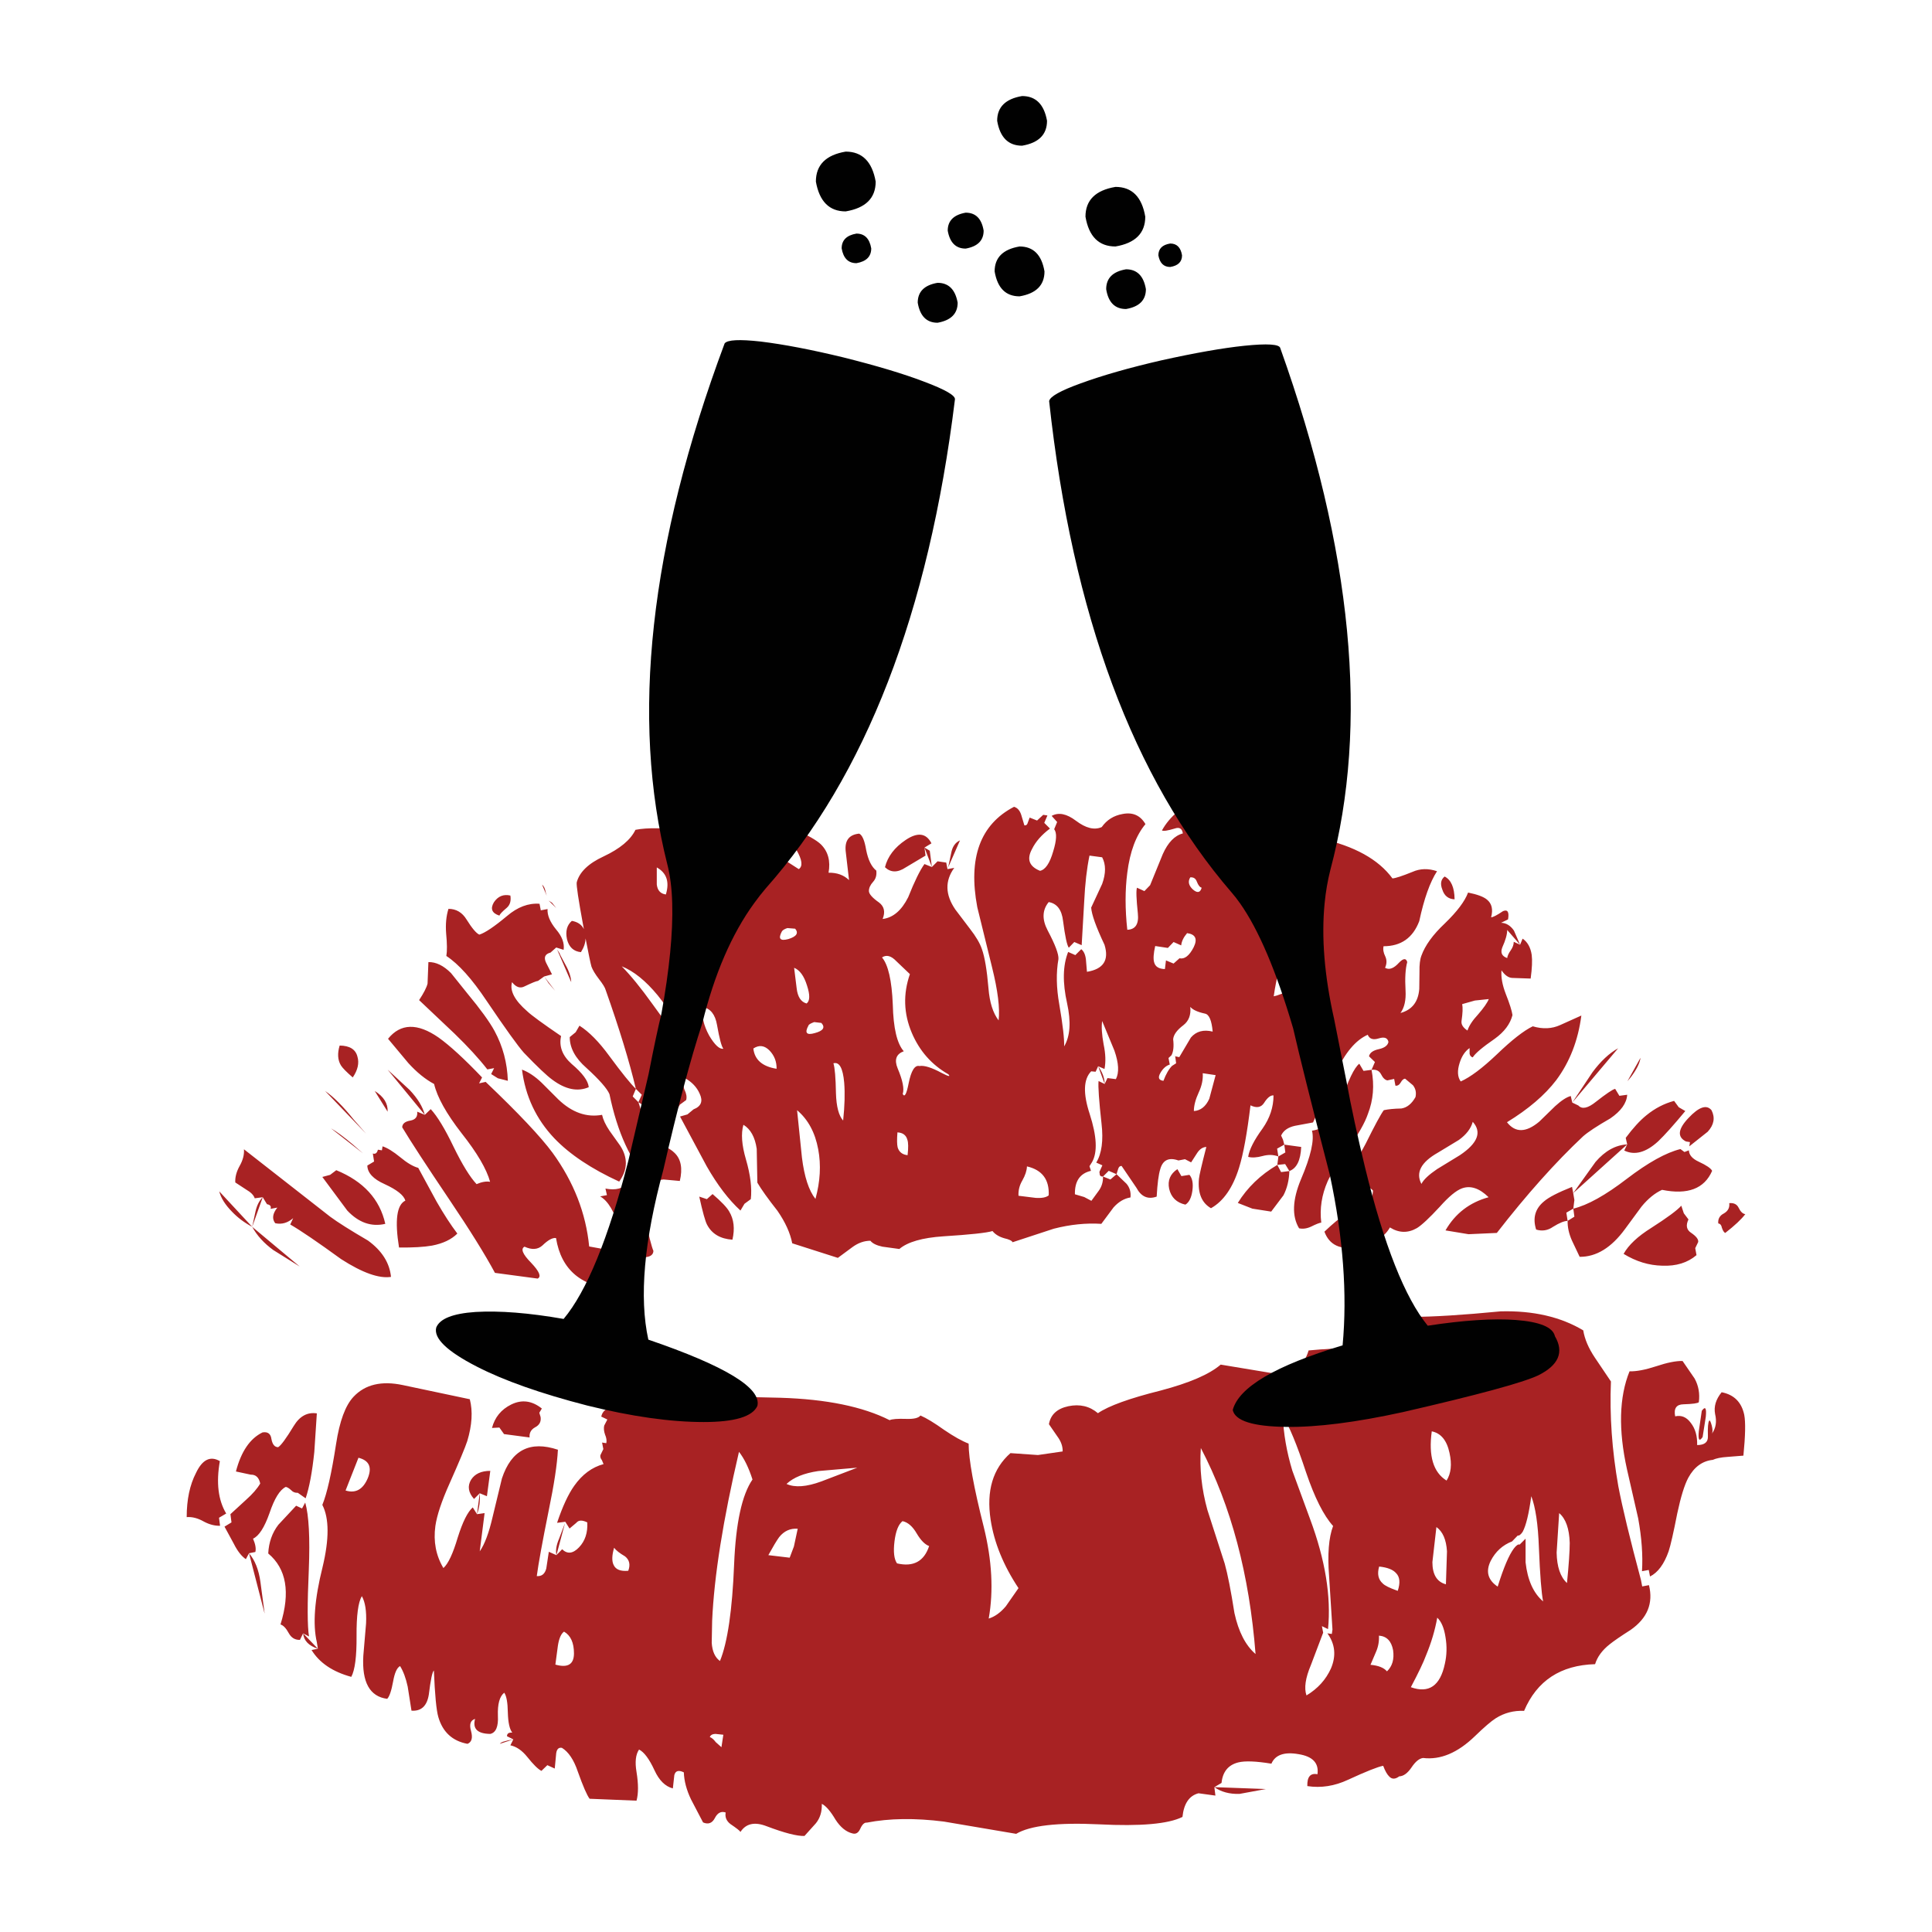 <?xml version="1.0" encoding="utf-8"?>
<!-- Generator: Adobe Illustrator 16.0.0, SVG Export Plug-In . SVG Version: 6.00 Build 0)  -->
<!DOCTYPE svg PUBLIC "-//W3C//DTD SVG 1.1//EN" "http://www.w3.org/Graphics/SVG/1.1/DTD/svg11.dtd">
<svg version="1.1" id="Layer_1" xmlns="http://www.w3.org/2000/svg" xmlns:xlink="http://www.w3.org/1999/xlink" x="0px" y="0px"
	 width="400px" height="400px" viewBox="0 0 400 400" enable-background="new 0 0 400 400" xml:space="preserve">
<g>
	<path fill-rule="evenodd" clip-rule="evenodd" fill="#A82223" d="M311.173,188.647c0.963-0.408,1.313,0.161,1.051,1.706
		l-1.443,0.699c1.049,0.03,1.938,0.569,2.667,1.619l1.27,2.931l-2.669-3.063c0,0.904-0.335,2.1-1.006,3.587
		c-0.438,1.108-0.102,1.852,1.006,2.231c0.059-0.467,0.307-1.006,0.744-1.619c0.408-0.583,0.612-1.167,0.612-1.75l1.313,0.613
		l0.524-1.269c1.021,0.7,1.648,1.823,1.881,3.368c0.146,1.137,0.073,2.771-0.218,4.9l-3.807-0.131
		c-0.787-0.03-1.53-0.555-2.23-1.576c-0.117,1.429,0.175,3.047,0.875,4.856c0.816,2.069,1.282,3.543,1.399,4.417
		c-0.467,1.838-1.691,3.471-3.674,4.9c-2.538,1.75-4.054,3.031-4.55,3.85c-0.35-0.088-0.568-0.336-0.656-0.744v-1.182
		c-0.933,0.643-1.618,1.662-2.056,3.063c-0.525,1.633-0.452,2.916,0.219,3.85c1.982-0.875,4.491-2.756,7.523-5.643
		c3.063-2.945,5.526-4.871,7.393-5.775c2.07,0.613,3.966,0.525,5.688-0.262l4.374-1.969c-0.671,5.162-2.406,9.623-5.206,13.387
		c-2.362,3.09-5.76,5.992-10.192,8.703c1.721,2.217,3.952,2.174,6.693-0.131l3.28-3.193c1.313-1.195,2.392-1.895,3.237-2.1
		l0.306,1.357l1.27,0.611c0.758,0.816,1.953,0.568,3.587-0.744c2.157-1.691,3.499-2.596,4.024-2.711l0.875,1.443l1.618-0.219
		c-0.117,1.75-1.283,3.383-3.5,4.898c-2.741,1.576-4.622,2.814-5.643,3.719c-5.716,5.365-11.665,12.029-17.848,19.99l-5.861,0.264
		l-4.768-0.789c2.012-3.498,4.986-5.787,8.924-6.867c-1.896-1.865-3.733-2.479-5.512-1.836c-1.196,0.438-2.727,1.705-4.594,3.805
		c-2.158,2.334-3.732,3.807-4.725,4.418c-1.866,1.078-3.732,1.035-5.599-0.131c-1.167,2.07-3.412,3.426-6.736,4.068
		c-3.529,0.641-5.804-0.424-6.824-3.193c1.809-1.721,3.179-2.844,4.112-3.369c1.691-1.049,3.528-1.588,5.512-1.617l0.438-3.5
		c-0.351-0.496-1.386-1.006-3.105-1.531c-1.576-0.496-2.479-1.137-2.713-1.924c1.342-1.283,2.771-3.369,4.287-6.256
		c1.896-3.82,3.148-6.139,3.762-6.955c0.934-0.205,2.143-0.32,3.631-0.35c1.166-0.176,2.144-0.963,2.931-2.363
		c0.204-0.934,0.028-1.75-0.524-2.449l-1.619-1.355c-0.32,0-0.627,0.262-0.918,0.787c-0.292,0.496-0.656,0.715-1.094,0.656
		l-0.264-1.4l-1.398,0.307c-0.496-0.088-0.934-0.51-1.313-1.27c-0.379-0.729-1.035-1.035-1.969-0.918l0.7-1.619l-1.226-1.18
		c0.146-0.73,0.832-1.225,2.057-1.488c1.166-0.262,1.822-0.758,1.968-1.486c-0.175-0.846-0.831-1.094-1.968-0.744
		c-1.195,0.379-1.969,0.131-2.318-0.744c-2.508,1.109-4.71,3.732-6.605,7.873l-4.725,10.281l-3.762,0.699
		c-1.429,0.32-2.377,0.992-2.844,2.012l0.395,0.875l0.262,1.006l-1.486,0.832l0.262,1.619c-1.021-0.381-2.113-0.408-3.281-0.088
		c-1.166,0.32-2.157,0.379-2.974,0.174c0.233-1.516,1.226-3.469,2.974-5.861c1.518-2.158,2.275-4.447,2.275-6.867
		c-0.613-0.059-1.27,0.467-1.969,1.574c-0.612,0.934-1.545,1.094-2.799,0.482c-0.701,5.803-1.487,10.104-2.362,12.904
		c-1.283,4.141-3.223,6.939-5.818,8.398c-1.925-1.109-2.756-3.135-2.493-6.08c0.059-0.672,0.568-2.873,1.531-6.605
		c-0.729,0.029-1.355,0.438-1.881,1.225l-1.27,1.969l-1.268-0.656l-1.356,0.262c-1.983-0.699-3.237-0.102-3.763,1.793
		c-0.35,1.109-0.597,3.004-0.742,5.688c-1.809,0.643-3.209,0.029-4.2-1.838l-3.062-4.506c-0.321-0.029-0.555,0.162-0.7,0.57
		l-0.35,1.137l-1.618-0.699l-1.182,1.18c-0.32,0.029-0.539-0.072-0.656-0.305l-0.088-0.656l0.613-1.357l-1.27-0.568
		c1.139-1.865,1.502-4.563,1.094-8.092c-0.524-4.725-0.729-7.656-0.611-8.793l1.268,0.613l0.568-1.227l1.75,0.219
		c0.7-1.34,0.598-3.309-0.306-5.904l-2.537-6.124c-0.175,1.167-0.073,2.784,0.306,4.854c0.408,1.926,0.467,3.617,0.176,5.074
		l-1.313-0.568l-0.525,1.139l-0.918-0.088c-1.604,1.633-1.707,4.578-0.307,8.836c1.487,4.607,1.648,7.932,0.481,9.973l-0.525,0.832
		l0.306,0.963c-2.273,0.525-3.382,2.143-3.324,4.855l1.925,0.568l1.487,0.787l1.531-2.1c0.613-0.846,0.904-1.822,0.875-2.932
		l1.531,0.613l1.269-1.094l2.056,1.969c0.671,0.787,0.947,1.734,0.832,2.844c-1.284,0.203-2.451,0.889-3.5,2.055l-2.537,3.412
		c-3.15-0.203-6.431,0.131-9.843,1.006l-8.529,2.801c-0.146-0.322-0.729-0.6-1.75-0.832c-1.079-0.32-1.882-0.816-2.406-1.486
		c-1.225,0.379-4.622,0.742-10.191,1.094c-4.346,0.291-7.378,1.166-9.1,2.623l-3.5-0.48c-1.225-0.262-2.055-0.672-2.493-1.225
		c-1.284,0-2.523,0.438-3.718,1.313l-3.019,2.23l-9.448-3.018c-0.408-2.129-1.429-4.375-3.062-6.736
		c-1.954-2.48-3.339-4.42-4.156-5.818l-0.131-7c-0.35-2.42-1.269-4.082-2.756-4.986c-0.525,1.809-0.35,4.199,0.525,7.174
		c0.933,3.207,1.269,5.949,1.006,8.225l-1.312,0.963l-0.831,1.398c-2.45-2.244-4.783-5.307-6.999-9.186l-5.512-10.279l1.531-0.438
		l1.269-1.051c1.575-0.611,1.998-1.691,1.268-3.236c-0.583-1.342-1.604-2.42-3.062-3.238c-0.35,0.846-0.379,1.648-0.087,2.406
		c0.408,0.818,0.524,1.531,0.35,2.145l-1.313,0.963l-0.744,1.355c-1.254-0.643-2.041-1.619-2.362-2.932
		c-0.67,1.225-1.399,1.939-2.187,2.145c-0.875,0.174-1.968-0.189-3.281-1.094l0.7-1.531l-1.225-1.225
		c-1.342-5.658-3.427-12.482-6.256-20.473c-0.116-0.467-0.583-1.225-1.399-2.274c-0.759-0.991-1.269-1.837-1.532-2.537
		c-0.204-0.7-0.612-2.654-1.225-5.861c-0.029,0.933-0.35,1.881-0.962,2.843c-1.516-0.146-2.479-1.036-2.887-2.669
		c-0.35-1.662-0.014-2.93,1.006-3.805c1.195,0.204,2.027,0.773,2.493,1.706l-0.175-0.918c-0.962-5.22-1.399-8.136-1.312-8.749
		c0.554-2.129,2.405-3.922,5.555-5.38c3.412-1.604,5.614-3.441,6.605-5.512c2.449-0.496,6.226-0.423,11.329,0.219
		c4.753,0.642,8.137,0.642,10.148,0l12.336,7.917c0.875-0.583,0.714-1.91-0.481-3.98c-1.195-2.1-1.283-3.5-0.263-4.199
		c2.684,1.196,4.462,2.216,5.337,3.062c1.487,1.487,2.011,3.441,1.574,5.861c1.75-0.029,3.164,0.481,4.243,1.531l-0.7-6.037
		c-0.204-2.187,0.729-3.382,2.799-3.587c0.641,0.292,1.123,1.415,1.444,3.369c0.408,2.07,1.108,3.499,2.1,4.287
		c0.117,0.934-0.102,1.706-0.656,2.318c-0.583,0.642-0.875,1.283-0.875,1.925c0.029,0.613,0.729,1.4,2.1,2.362
		c1.079,0.817,1.327,1.955,0.744,3.412c2.157-0.262,3.922-1.764,5.292-4.505c1.312-3.296,2.436-5.585,3.368-6.868l1.531,0.613
		l1.181-1.181l1.794,0.262l0.263,1.356l1.399-0.262c-1.954,2.683-1.88,5.555,0.219,8.618l3.018,3.98
		c1.254,1.604,2.086,3.019,2.494,4.244c0.583,1.633,1.035,4.33,1.355,8.092c0.233,2.916,0.934,5.133,2.1,6.648
		c0.292-2.508-0.16-6.167-1.355-10.979l-3.063-12.467c-1.925-10.207,0.613-17.133,7.611-20.778c0.7,0.205,1.195,0.758,1.487,1.663
		l0.656,2.187c0.379,0.029,0.612-0.161,0.7-0.569l0.393-1.05l1.531,0.613l1.27-1.181l0.875,0.131l-0.656,1.531l1.181,1.181
		c-1.721,1.283-2.96,2.697-3.718,4.243c-1.139,2.1-0.584,3.602,1.662,4.505c1.107-0.233,2.012-1.56,2.712-3.981
		c0.729-2.333,0.802-3.878,0.218-4.636l0.613-1.488l-1.137-1.268c1.428-0.788,3.105-0.452,5.029,1.006
		c2.042,1.545,3.82,1.983,5.338,1.312c1.049-1.487,2.492-2.391,4.33-2.712c2.1-0.408,3.674,0.292,4.724,2.1
		c-1.954,2.333-3.208,5.687-3.761,10.061c-0.467,3.587-0.467,7.524,0,11.811c1.691-0.058,2.42-1.181,2.187-3.368
		c-0.321-3.062-0.38-4.841-0.175-5.337l1.531,0.7l1.181-1.225l2.624-6.431c1.079-2.42,2.465-3.849,4.156-4.287
		c-0.146-1.021-0.715-1.356-1.705-1.006c-1.431,0.437-2.305,0.569-2.625,0.394c1.574-2.858,4.301-5.162,8.18-6.912
		c4.402-1.954,7.188-0.977,8.354,2.931l-3.28,0.307c-1.342,0.116-2.377,0.292-3.106,0.525c-0.379,1.458-0.233,3.091,0.438,4.899
		c0.642,1.779,0.671,3.47,0.087,5.074l3.369,0.262l2.887-0.307c0.584-1.604,0.686-3.149,0.307-4.637
		c-0.584-1.458-0.934-2.639-1.05-3.542c1.866-0.788,3.631-0.438,5.292,1.049c2.013,1.867,3.66,2.858,4.943,2.975
		c0.029,1.808,0.16,3.529,0.395,5.162c-0.03,1.108-0.584,2.61-1.662,4.505c1.953,0.554,3.396-0.146,4.33-2.1
		c1.137-2.479,2.056-3.85,2.756-4.112l-0.438-0.875c-0.205-0.35-0.277-0.685-0.219-1.006l1.443-0.832l-0.219-1.706
		c7.057,1.574,12.029,4.33,14.916,8.267c0.613-0.029,1.998-0.481,4.156-1.356c1.574-0.7,3.266-0.744,5.074-0.131
		c-1.458,2.246-2.684,5.687-3.675,10.323c-1.312,3.471-3.776,5.206-7.393,5.206c-0.146,0.641-0.028,1.341,0.35,2.1
		c0.351,0.758,0.336,1.545-0.043,2.362c0.846,0.496,1.808,0.146,2.887-1.05c0.904-0.933,1.474-0.977,1.706-0.131
		c-0.379,1.37-0.496,3.324-0.35,5.861c0.117,2.013-0.233,3.572-1.051,4.68c2.392-0.641,3.689-2.303,3.894-4.986l0.044-3.543
		c-0.029-1.458,0.102-2.566,0.395-3.324c0.758-2.129,2.376-4.36,4.854-6.693c2.537-2.45,4.141-4.579,4.812-6.387
		c1.896,0.38,3.193,0.86,3.894,1.443c1.021,0.817,1.313,2.042,0.875,3.675C309.103,189.916,309.92,189.493,311.173,188.647z
		 M325.521,228.279l4.2-6.301c1.691-2.273,3.455-3.922,5.293-4.941L325.521,228.279z M339.65,219.004
		c-0.146,1.109-0.817,2.449-2.013,4.025l-0.699,0.83L339.65,219.004z M325.718,247.021l4.615-6.451
		c1.982-2.305,4.17-3.514,6.562-3.631l-0.307-1.355c1.518-2.041,2.945-3.602,4.287-4.682c1.75-1.428,3.659-2.42,5.73-2.975
		l0.962,1.313l1.356,0.789c-2.392,2.887-4.258,4.971-5.6,6.254c-2.537,2.334-4.885,2.975-7.042,1.924l0.612-1.268L325.718,247.021
		l0.241,1.422l-0.22,1.795c2.976-0.73,6.664-2.785,11.067-6.168c4.433-3.383,8.137-5.439,11.11-6.168l0.832,0.611l0.918-0.35
		c0.03,0.963,0.715,1.75,2.057,2.363c1.574,0.729,2.493,1.355,2.756,1.881c-1.604,3.703-5.061,5.016-10.367,3.936
		c-1.487,0.672-2.901,1.824-4.243,3.455l-3.412,4.639c-2.829,3.877-5.964,5.803-9.405,5.773l-1.618-3.412
		c-0.612-1.4-0.904-2.742-0.875-4.023c-0.699,0-1.706,0.408-3.019,1.225c-1.079,0.758-2.245,0.947-3.499,0.568
		c-0.759-2.391-0.204-4.346,1.662-5.861c0.934-0.816,2.857-1.809,5.774-2.975L325.718,247.021z M353.561,234.314l-3.806,3.02
		l0.131-0.875l-0.831-0.133c-1.837-0.932-1.662-2.551,0.524-4.854c2.159-2.305,3.748-2.844,4.769-1.619
		C355.135,231.398,354.873,232.887,353.561,234.314z M359.947,250.02c0.408,0.846,0.874,1.297,1.399,1.355
		c-0.787,1.049-2.172,2.348-4.155,3.893c-0.263-0.117-0.496-0.48-0.699-1.094c-0.088-0.523-0.336-0.816-0.744-0.875
		c-0.088-0.932,0.291-1.617,1.137-2.055c0.875-0.496,1.254-1.211,1.138-2.145C358.955,249.012,359.598,249.318,359.947,250.02z
		 M349.579,252.469c-0.583,1.225-0.407,2.143,0.526,2.756c1.078,0.729,1.574,1.369,1.486,1.924l-0.612,1.27l0.263,1.443
		c-1.837,1.574-4.199,2.305-7.086,2.186c-2.771-0.057-5.439-0.873-8.006-2.449c1.021-1.836,2.931-3.629,5.731-5.379
		c3.323-2.129,5.395-3.66,6.211-4.594l0.525,1.574L349.579,252.469z M356.447,288.25c2.567,0.496,4.127,2.057,4.681,4.682
		c0.292,1.516,0.233,4.33-0.175,8.441l-3.28,0.262c-1.342,0.088-2.362,0.293-3.063,0.613c-2.157,0.232-3.85,1.473-5.074,3.719
		c-0.787,1.486-1.546,3.938-2.274,7.35c-0.788,4.023-1.386,6.648-1.794,7.873c-0.934,2.654-2.216,4.389-3.85,5.205l-0.263-1.355
		l-1.399,0.262c0.204-3.266-0.058-6.91-0.787-10.936l-2.318-10.148c-1.808-8.195-1.633-14.961,0.525-20.297
		c1.457,0.029,3.295-0.32,5.511-1.049c2.275-0.76,4.098-1.125,5.469-1.094l2.493,3.629c0.816,1.488,1.108,3.121,0.875,4.9
		c-0.205,0.232-1.269,0.379-3.193,0.438c-1.458,0.029-2.027,0.859-1.706,2.492c1.283-0.291,2.362,0.16,3.237,1.357
		c0.933,1.195,1.37,2.727,1.313,4.592c1.545,0,2.289-0.611,2.23-1.836c-0.059-1.809,0.029-2.873,0.263-3.193
		c0.116-0.205,0.291,0.117,0.524,0.963c0.204,0.787,0.219,1.355,0.044,1.705c0.816-1.137,1.035-2.494,0.656-4.068
		C354.8,291.211,355.252,289.709,356.447,288.25z M353.167,293.324l-0.656,4.199c-0.7,1.021-0.963,0.613-0.787-1.225l0.612-4.199
		C353.064,291.08,353.342,291.488,353.167,293.324z M324.559,252.775l1.4-0.875l-0.22-1.662l-1.443,0.83L324.559,252.775z
		 M333.526,286.02c-0.292,7.027,0.219,14.26,1.531,21.697c0.845,4.432,2.405,10.893,4.68,19.377l0.263,1.357l1.4-0.264
		c0.933,3.764-0.336,6.854-3.807,9.275c-2.012,1.281-3.455,2.273-4.33,2.973c-1.546,1.225-2.552,2.596-3.019,4.113
		c-7.145,0.203-12.044,3.426-14.698,9.666c-2.157-0.088-4.11,0.424-5.86,1.531c-0.963,0.613-2.406,1.852-4.331,3.719
		c-3.558,3.441-7.13,4.943-10.717,4.506c-0.788,0.088-1.59,0.742-2.406,1.969c-0.816,1.195-1.662,1.807-2.537,1.836
		c-0.816,0.613-1.502,0.627-2.057,0.045c-0.438-0.41-0.859-1.152-1.268-2.232c-1.108,0.205-3.529,1.168-7.262,2.889
		c-2.8,1.313-5.613,1.748-8.442,1.313c-0.059-1.926,0.642-2.742,2.1-2.451c0.321-2.303-0.978-3.688-3.894-4.156
		c-2.975-0.523-4.855,0.133-5.643,1.969c-3.179-0.523-5.468-0.611-6.867-0.262c-2.07,0.525-3.223,1.939-3.457,4.244l-1.486,0.875
		l10.674,0.393l-5.469,1.006c-2.07,0.059-3.805-0.408-5.205-1.398l0.219,1.748l-3.499-0.48c-1.926,0.496-3.034,2.129-3.325,4.898
		c-2.916,1.459-8.676,1.969-17.278,1.531c-8.545-0.408-14.261,0.248-17.147,1.969l-14.96-2.537
		c-6.007-0.758-11.33-0.686-15.966,0.219c-0.496-0.059-0.948,0.365-1.357,1.268c-0.378,0.846-0.918,1.168-1.618,0.963
		c-1.312-0.32-2.479-1.268-3.5-2.842c-1.05-1.779-1.998-2.873-2.843-3.281c0.058,1.604-0.351,2.945-1.225,4.023l-2.362,2.625
		c-1.517,0.059-4.126-0.611-7.83-2.012c-2.479-0.963-4.287-0.568-5.424,1.18c-0.117-0.232-0.802-0.771-2.056-1.617
		c-0.846-0.643-1.181-1.443-1.006-2.406c-0.934-0.32-1.677,0.059-2.231,1.137c-0.554,1.08-1.371,1.387-2.449,0.918l-2.494-4.766
		c-0.933-1.955-1.429-3.822-1.488-5.6c-1.079-0.525-1.735-0.336-1.968,0.568l-0.306,2.756c-1.575-0.408-2.843-1.662-3.805-3.762
		c-1.079-2.334-2.144-3.762-3.193-4.287c-0.7,1.021-0.875,2.566-0.525,4.637c0.408,2.508,0.408,4.49,0,5.949l-9.71-0.395
		c-0.555-0.729-1.371-2.609-2.45-5.643c-0.817-2.42-1.91-4.053-3.281-4.9c-0.758-0.145-1.167,0.365-1.225,1.533l-0.263,2.756
		l-1.531-0.701l-1.225,1.182c-0.701-0.35-1.677-1.313-2.931-2.887c-1.079-1.342-2.245-2.145-3.5-2.406l0.612-1.225l-2.799,0.918
		c0.175-0.232,0.51-0.408,1.006-0.525c0.321-0.115,0.919-0.248,1.793-0.393l-1.312-0.656c0-0.555,0.364-0.803,1.094-0.744
		c-0.555-0.699-0.86-2.086-0.919-4.156c-0.029-2.068-0.277-3.441-0.744-4.111c-0.962,0.758-1.399,2.348-1.313,4.768
		c0.117,2.246-0.408,3.5-1.575,3.764c-2.653-0.029-3.704-1.066-3.149-3.107c-0.962,0.291-1.239,1.139-0.831,2.537
		c0.378,1.4,0.131,2.275-0.744,2.625c-3.12-0.582-5.132-2.436-6.037-5.555c-0.408-1.4-0.714-4.607-0.918-9.623
		c-0.321,0.232-0.671,1.895-1.05,4.986c-0.379,2.361-1.575,3.469-3.587,3.324l-0.787-4.986c-0.379-1.75-0.904-3.164-1.575-4.244
		c-0.642,0.322-1.123,1.385-1.444,3.193c-0.35,1.926-0.758,3.121-1.224,3.588c-3.616-0.467-5.264-3.441-4.943-8.924l0.569-6.693
		c0.117-2.537-0.175-4.418-0.875-5.643c-0.758,1.254-1.123,4.01-1.094,8.268c0.029,4.229-0.335,7.043-1.093,8.441
		c-3.85-1.049-6.591-2.9-8.224-5.555l1.313-0.262c-1.896-0.613-2.917-1.678-3.063-3.193l-0.656,1.355
		c-1.021,0.029-1.794-0.438-2.319-1.4c-0.554-1.02-1.123-1.617-1.706-1.793c2.07-6.648,1.224-11.549-2.538-14.697
		c0.117-2.305,0.817-4.287,2.1-5.949l3.674-3.938l1.226,0.568l0.656-1.225c0.758,2.654,1.006,7.291,0.743,13.91
		c-0.32,7.145-0.306,11.754,0.044,13.824l-1.225-0.656l3.063,3.193l-0.219-1.357c-0.875-3.703-0.481-8.879,1.181-15.527
		c1.4-5.834,1.386-10.135-0.043-12.904c0.962-2.334,1.91-6.533,2.843-12.598c0.729-4.754,1.939-8.021,3.63-9.799
		c2.391-2.539,5.789-3.34,10.192-2.406l13.867,2.93c0.641,2.48,0.466,5.367-0.525,8.662c-0.438,1.342-1.662,4.271-3.674,8.793
		c-1.633,3.645-2.61,6.574-2.931,8.791c-0.437,3.209,0.117,6.109,1.663,8.705c0.991-0.875,1.982-2.988,2.974-6.342
		c1.021-3.238,2.056-5.309,3.106-6.213l0.875,1.4l0.568-4.33l-1.181,1.18c-1.195-1.34-1.399-2.668-0.612-3.979
		c0.787-1.227,2.114-1.838,3.98-1.838l-0.7,5.248l-1.487-0.611c0.117,1.604-0.073,3.047-0.568,4.33l1.574-0.219l-1.006,7.918
		c1.021-1.459,1.91-3.836,2.668-7.131l1.925-7.961c1.954-5.891,5.817-7.873,11.592-5.949c-0.146,2.975-0.787,7.203-1.925,12.686
		c-1.283,6.357-2.1,10.848-2.45,13.473c1.021,0.088,1.677-0.438,1.969-1.574l0.525-3.455l1.575,0.699
		c-0.204-0.963-0.015-2.113,0.568-3.455l1.225-3.238l-1.793,6.693l1.181-1.225c1.079,1.051,2.245,0.918,3.499-0.395
		c1.254-1.311,1.823-3.033,1.707-5.162c-1.05-0.523-1.808-0.494-2.274,0.088l-1.4,1.182l-0.875-1.4l-1.706,0.219
		c1.138-3.383,2.319-5.934,3.543-7.654c1.662-2.361,3.689-3.863,6.081-4.506l-0.35-0.832c-0.262-0.318-0.365-0.656-0.306-1.006
		l0.612-1.268l-0.262-1.355l0.875,0.131c0.116-0.525,0.029-1.123-0.263-1.793c-0.233-0.672-0.292-1.283-0.175-1.838l0.656-1.27
		l-1.269-0.611c0.321-1.371,1.517-2.115,3.587-2.23c2.012-0.059,3.528,0.438,4.549,1.486c1.78-1.838,3.762-3.354,5.949-4.549
		l11.417,1.137l11.592,0.262c9.536,0.293,17.075,1.838,22.616,4.639c0.496-0.234,1.633-0.322,3.412-0.264
		c1.574,0.059,2.566-0.174,2.974-0.699c1.225,0.525,2.858,1.516,4.899,2.975c2.013,1.371,3.704,2.318,5.075,2.842
		c0,3.238,1.049,9.012,3.149,17.324c1.692,6.881,2.027,13.18,1.007,18.896c1.253-0.379,2.435-1.225,3.543-2.537l2.624-3.762
		c-3.119-4.695-5.045-9.42-5.773-14.174c-0.904-5.979,0.467-10.57,4.111-13.779l5.688,0.395l5.117-0.744
		c0.029-1.049-0.335-2.084-1.094-3.105l-1.749-2.537c0.35-1.982,1.69-3.223,4.024-3.719c2.361-0.494,4.404-0.014,6.123,1.443
		c2.218-1.516,6.533-3.076,12.949-4.68c5.979-1.574,10.134-3.369,12.467-5.379l11.066,1.836c3.82,0.117,6.197-1.473,7.131-4.768
		c3.004-0.293,7.275-0.541,12.816-0.744c4.346-0.699,7.232-2.77,8.661-6.211c4.345,0,10.44-0.379,18.285-1.139
		c6.736-0.174,12.438,1.139,17.103,3.938c0.292,1.809,1.095,3.689,2.406,5.643L333.526,286.02z M313.447,320.576
		c0.496-0.641,0.89-0.904,1.182-0.787l1.225-1.225v4.9c0.408,3.674,1.618,6.371,3.631,8.092c-0.35-1.721-0.642-5.453-0.875-11.199
		c-0.175-4.781-0.699-8.311-1.574-10.586c-0.496,3.646-1.094,6.109-1.794,7.393c-0.408,0.584-0.743,0.832-1.006,0.744l-1.182,1.225
		c-1.954,0.758-3.426,2.1-4.418,4.025c-1.079,2.188-0.598,3.965,1.443,5.336C311.305,324.557,312.427,321.918,313.447,320.576z
		 M324.427,327.75c0.38-3.82,0.569-6.59,0.569-8.311c-0.088-2.945-0.816-5.002-2.187-6.168l-0.525,8.18
		C322.343,324.396,323.057,326.496,324.427,327.75z M299.1,181.473c1.342,0.7,2.027,2.274,2.057,4.724
		c-1.283-0.059-2.129-0.729-2.537-2.012C298.152,182.989,298.313,182.085,299.1,181.473z M305.355,207.15l-2.625,0.743
		c0.146,0.729,0.103,1.882-0.131,3.456c-0.116,0.73,0.292,1.4,1.225,2.012c0.321-0.99,1.05-2.1,2.188-3.324
		c1.167-1.342,1.91-2.406,2.23-3.193L305.355,207.15z M247.789,182.523c-0.233-0.642-0.686-0.933-1.355-0.875
		c-0.525,0.846-0.351,1.676,0.524,2.493c0.933,0.817,1.546,0.7,1.837-0.35C248.416,183.704,248.08,183.281,247.789,182.523z
		 M245.777,193.196c-0.729,0.845-1.138,1.691-1.225,2.537l-1.575-0.699l-1.181,1.225l-2.625-0.394
		c-0.35,1.545-0.424,2.668-0.219,3.368c0.233,0.904,0.977,1.37,2.23,1.4l0.219-1.794l1.575,0.656l1.226-1.094
		c1.049,0.233,2.025-0.524,2.93-2.274C247.979,194.407,247.526,193.43,245.777,193.196z M266.381,196.914
		c-1.196,2.129-2.086,5.25-2.67,9.361c0.817-0.146,1.969-0.612,3.457-1.4c0.903-0.466,1.895-0.598,2.975-0.393
		c-0.088-3.033-0.045-5.279,0.131-6.737c0.35-2.304,1.152-4.126,2.406-5.468C269.908,192.598,267.809,194.145,266.381,196.914z
		 M249.495,209.862c-1.517-0.321-2.537-0.788-3.062-1.399c0.174,1.662-0.307,2.931-1.443,3.805c-1.313,0.992-2.013,1.955-2.1,2.889
		c0.174,1.457,0.057,2.564-0.35,3.324l-0.613,0.568l0.262,1.355c-0.758,0.234-1.398,0.803-1.924,1.705
		c-0.583,0.992-0.379,1.547,0.611,1.664c0.525-1.4,1.123-2.436,1.794-3.105l0.831-0.525l-0.175-1.4l-0.219-0.088l1.05,0.219
		l2.406-4.068c1.107-1.283,2.609-1.691,4.506-1.225C250.865,211.277,250.341,210.037,249.495,209.862z M248.183,226.178
		c-0.671,1.459-1.006,2.742-1.006,3.852c1.399-0.088,2.464-0.934,3.193-2.539l1.313-4.898l-2.669-0.395
		C249.102,223.482,248.824,224.809,248.183,226.178z M243.765,242.057l0.831,1.445l1.662-0.264c0.612,0.701,0.816,1.795,0.612,3.281
		c-0.204,1.459-0.685,2.42-1.442,2.887c-1.838-0.408-2.961-1.502-3.369-3.281C241.709,244.404,242.277,243.049,243.765,242.057z
		 M264.674,239.434l1.443-0.832l-0.219-1.619l3.5,0.482c-0.117,2.77-0.934,4.432-2.449,4.986l-0.875-1.443l-1.619,0.176
		L264.674,239.434z M266.949,242.451c-0.059,1.895-0.467,3.572-1.225,5.031l-2.537,3.367l-3.895-0.611l-3.018-1.182
		c1.982-3.209,4.71-5.832,8.18-7.873l0.787,1.486L266.949,242.451z M283.965,221.498c0.612,3.207,0.365,6.24-0.743,9.098
		c-0.642,1.896-1.998,4.273-4.069,7.131c-2.215,3.15-3.645,5.439-4.286,6.867c-1.226,2.801-1.662,5.645-1.313,8.531
		c-0.407,0.059-1.108,0.334-2.1,0.83c-0.874,0.408-1.706,0.525-2.493,0.352c-1.518-2.51-1.385-5.893,0.394-10.15
		c2.042-4.781,2.8-8.135,2.275-10.061c2.828-0.408,4.841-2.42,6.036-6.035c1.458-4.404,2.713-7.014,3.762-7.83l0.875,1.486
		L283.965,221.498z M297.525,242.057l4.725-2.887c3.703-2.479,4.593-4.781,2.668-6.91c-0.38,1.398-1.342,2.652-2.887,3.762
		l-4.331,2.623c-3.499,1.984-4.637,4.143-3.411,6.475C294.727,244.244,295.805,243.225,297.525,242.057z M225.567,177.143
		c-0.554,2.653-0.919,5.817-1.094,9.492l-0.524,9.055l-1.531-0.656l-1.137,1.181c-0.379-0.524-0.773-2.362-1.182-5.512
		c-0.263-2.333-1.254-3.645-2.975-3.937c-1.342,1.633-1.414,3.587-0.219,5.862c1.575,2.975,2.318,4.958,2.231,5.949
		c-0.496,2.8-0.438,5.919,0.175,9.361c0.729,4.258,1.064,7.16,1.006,8.705c1.254-2.1,1.458-5.074,0.612-8.924
		c-0.962-4.287-0.89-7.83,0.219-10.63l1.487,0.656l1.225-1.224c0.525,0.408,0.846,1.108,0.963,2.099l0.219,2.581
		c3.412-0.554,4.621-2.42,3.631-5.599c-1.75-3.704-2.67-6.27-2.756-7.699l2.274-4.899c0.787-2.187,0.787-4.024,0-5.512
		L225.567,177.143z M192.935,179.505l-1.531-4.024l0.219,1.662l-4.112,2.449c-1.662,1.108-3.091,1.094-4.287-0.044
		c0.554-2.216,1.983-4.097,4.287-5.643c2.479-1.663,4.257-1.429,5.336,0.7l-1.443,0.875l1.094,0.656L192.935,179.505z
		 M196.916,176.705c0.233-1.37,0.846-2.274,1.837-2.712l-2.449,5.599L196.916,176.705z M185.586,199.014
		c-1.079-1.137-2.071-1.399-2.975-0.787c1.283,1.517,2.026,4.768,2.231,9.755c0.116,4.87,0.875,8.093,2.274,9.667
		c-1.575,0.584-1.998,1.764-1.269,3.543c1.05,2.48,1.399,4.244,1.05,5.293c0.379,0.787,0.788,0.059,1.225-2.188
		c0.525-2.623,1.269-3.82,2.23-3.586c0.992-0.176,2.538,0.307,4.638,1.443c1.4,0.729,1.852,0.816,1.355,0.262
		c-3.441-1.953-5.963-4.811-7.567-8.572c-1.691-3.996-1.823-8.05-0.394-12.162L185.586,199.014z M167.389,212.313
		c-0.846,1.545-0.408,2.07,1.312,1.574c1.75-0.467,2.202-1.166,1.357-2.1l-1.488-0.176
		C167.841,211.875,167.448,212.107,167.389,212.313z M173.076,226.354c0.087,2.77,0.583,4.65,1.487,5.643
		c0.321-3.033,0.394-5.643,0.219-7.83c-0.262-3.033-1.006-4.373-2.231-4.023C172.842,221.047,173.018,223.117,173.076,226.354z
		 M169.401,237.945c-0.642-3.471-2.1-6.168-4.375-8.092l1.006,9.799c0.495,3.994,1.429,6.852,2.799,8.572
		C169.824,244.609,170.013,241.184,169.401,237.945z M185.849,237.551c0.292,0.963,0.977,1.502,2.056,1.619
		c0.176-1.545,0.161-2.609-0.043-3.193c-0.262-0.961-0.948-1.473-2.056-1.531C185.688,235.904,185.703,236.939,185.849,237.551z
		 M228.717,224.43l-1.355-3.676C228.236,221.949,228.688,223.176,228.717,224.43z M210.869,247.568l3.543,0.438
		c1.284,0.088,2.188-0.086,2.713-0.523c0.146-3.268-1.355-5.264-4.506-5.994c-0.028,0.875-0.35,1.852-0.963,2.932
		C211.074,245.41,210.812,246.461,210.869,247.568z M167.083,204.045c-0.613-1.983-1.502-3.208-2.669-3.675l0.525,4.243
		c0.204,1.779,0.889,2.828,2.056,3.149C167.695,207.237,167.725,205.998,167.083,204.045z M189.786,317.471
		c-0.845-1.457-1.823-2.303-2.931-2.537c-0.845,0.672-1.399,2.07-1.662,4.199c-0.262,2.158-0.087,3.676,0.525,4.549
		c3.383,0.789,5.599-0.408,6.649-3.586C191.492,319.775,190.631,318.9,189.786,317.471z M169.401,304.566
		c-2.945,0.438-5.132,1.326-6.562,2.668c1.72,0.789,4.126,0.613,7.218-0.523l7.436-2.844L169.401,304.566z M249.977,312.615
		l3.586,11.111c0.613,2.188,1.283,5.6,2.014,10.236c0.845,3.879,2.303,6.707,4.373,8.486c-1.283-16.447-5.059-30.666-11.329-42.65
		C248.328,304.027,248.781,308.299,249.977,312.615z M271.236,314.496c3.148,8.457,4.389,16.055,3.717,22.791l-1.268-0.613
		l0.262,1.355l-2.537,6.693c-1.137,2.684-1.443,4.783-0.918,6.299c2.332-1.4,4.024-3.266,5.074-5.6
		c1.108-2.623,0.86-5.045-0.744-7.26l0.918,0.131l0.132-0.92l-0.699-11.066c-0.351-4.52-0.073-7.975,0.831-10.367
		c-1.954-2.158-3.82-5.861-5.6-11.111c-1.896-5.744-3.5-9.623-4.813-11.635c0.146,3.645,0.803,7.408,1.969,11.285L271.236,314.496z
		 M299.494,306.535c0.933-1.459,1.138-3.367,0.611-5.73c-0.554-2.596-1.777-4.082-3.674-4.461
		C295.732,301.447,296.752,304.844,299.494,306.535z M289.039,325.695c-0.642-0.729-1.808-1.182-3.5-1.357
		c-0.438,1.518-0.189,2.684,0.744,3.5c0.408,0.438,1.443,0.947,3.105,1.531C289.943,327.707,289.826,326.482,289.039,325.695z
		 M299.362,328.014l0.22-6.824c-0.146-2.42-0.876-4.098-2.188-5.031l-0.832,7.262C296.563,325.986,297.496,327.518,299.362,328.014z
		 M299.275,338.949c-0.291-1.896-0.861-3.236-1.706-4.025c-0.468,2.596-1.239,5.191-2.318,7.787
		c-0.524,1.43-1.575,3.631-3.149,6.605c3.732,1.342,6.08-0.277,7.042-4.855C299.552,342.682,299.596,340.844,299.275,338.949z
		 M284.884,342.012l-1.138,2.668c1.633,0.145,2.771,0.598,3.412,1.355c1.108-1.049,1.531-2.508,1.269-4.375
		c-0.35-1.895-1.327-2.9-2.931-3.018C285.555,339.838,285.35,340.961,284.884,342.012z M137.862,185.191
		c0.787-2.595,0.161-4.462-1.881-5.6v3.543C136.127,184.36,136.753,185.045,137.862,185.191z M142.674,202.82
		c-0.204,1.282,0.292,2.216,1.487,2.799C144.336,204.277,143.84,203.345,142.674,202.82z M161.877,192.846
		c-0.817,1.517-0.364,2.041,1.355,1.575c1.691-0.524,2.158-1.239,1.4-2.144l-1.618-0.131
		C162.402,192.351,162.023,192.584,161.877,192.846z M152.779,191.84l1.531-2.711c-1.75-0.701-3.15-0.19-4.2,1.531
		c-1.021,1.691-0.729,2.813,0.875,3.368C151.597,193.561,152.196,192.832,152.779,191.84z M113.191,185.454l-0.963-2.318
		c0.379,0.321,0.627,0.845,0.744,1.575L113.191,185.454z M111.704,187.116l0.263,1.356l1.399-0.263
		c-0.087,1.254,0.496,2.654,1.75,4.2c1.254,1.458,1.779,2.872,1.575,4.242l-1.531-0.48l-1.181,1.05
		c-1.138,0.292-1.443,0.992-0.918,2.1l1.225,2.406l-1.619,0.438l2.274,2.974l-1.356-1.574l-0.918-1.399l-1.269,0.918
		c-0.35,0.029-1.283,0.408-2.799,1.138c-0.904,0.466-1.764,0.175-2.581-0.875c-0.525,1.75,0.525,3.762,3.149,6.036
		c0.816,0.787,3.149,2.494,6.999,5.119c-0.466,2.129,0.262,4.053,2.187,5.773c2.246,1.896,3.427,3.5,3.543,4.813
		c-2.304,0.99-4.812,0.48-7.523-1.533c-1.167-0.844-3.136-2.711-5.906-5.598c-1.225-1.371-3.792-4.943-7.699-10.718
		c-3.033-4.549-5.818-7.655-8.355-9.317c0.175-0.991,0.16-2.552-0.044-4.68c-0.145-1.896,0.015-3.587,0.481-5.075
		c1.604,0,2.858,0.744,3.762,2.231c1.108,1.779,1.983,2.814,2.625,3.106c1.167-0.351,3.077-1.633,5.73-3.85
		C107.155,187.787,109.399,186.941,111.704,187.116z M102.255,186.81c0.846-1.254,1.983-1.721,3.412-1.399
		c0.175,1.108-0.073,1.954-0.744,2.537c-0.933,0.787-1.443,1.327-1.531,1.619C101.847,189.07,101.468,188.151,102.255,186.81z
		 M115.159,187.991l-1.575-1.531l0.7,0.437L115.159,187.991z M117.04,199.67c0.788,1.4,1.196,2.625,1.225,3.675l-2.931-6.78
		l0.569,0.875c0,0.087,0.029,0.175,0.087,0.262L117.04,199.67z M132.175,228.191l1.226,3.805c0.437,1.547,0.568,3.02,0.393,4.418
		c2.741,0.35,4.695,1.109,5.862,2.275c1.341,1.283,1.706,3.223,1.093,5.818l-3.368-0.307l-2.931,0.393
		c-3.878-4.141-6.635-10.162-8.267-18.064c-0.496-1.168-2.085-2.977-4.768-5.426c-2.304-2.012-3.457-4.141-3.457-6.385l1.226-1.008
		l0.788-1.355c1.982,1.254,4.039,3.34,6.167,6.256c2.624,3.559,4.461,5.832,5.512,6.824l-0.656,1.574L132.175,228.191z
		 M112.141,224.166l3.456,3.457c2.829,2.711,5.847,3.775,9.055,3.193c0.205,0.961,0.714,2.055,1.531,3.279l2.187,3.063
		c1.662,2.508,1.604,5.002-0.175,7.48c-5.774-2.654-10.251-5.643-13.43-8.969c-3.762-3.965-5.993-8.703-6.692-14.217
		C109.415,221.949,110.771,222.854,112.141,224.166z M103.086,223.248l-1.399-0.875l0.612-1.225l-1.4,0.262
		c-1.75-2.246-4.01-4.709-6.78-7.393l-7.349-6.954c0.962-1.459,1.545-2.596,1.75-3.413l0.175-4.461
		c1.574-0.03,3.135,0.729,4.68,2.274l3.369,4.199c2.712,3.267,4.593,5.862,5.643,7.786c1.721,3.18,2.639,6.619,2.756,10.324
		L103.086,223.248z M99.193,224.297l1.355-0.305c6.795,6.473,11.417,11.373,13.867,14.697c4.375,6.037,6.897,12.496,7.567,19.379
		l3.369,0.611l2.668,1.137l-0.043,7.131c-7.494-0.408-11.782-3.951-12.86-10.629c-0.729-0.088-1.662,0.422-2.8,1.531
		c-0.962,0.875-2.202,0.961-3.718,0.262c-0.846,0.438-0.394,1.545,1.356,3.324c1.721,1.809,2.172,2.902,1.356,3.281l-8.836-1.182
		c-2.071-3.85-5.22-8.908-9.449-15.18c-4.753-7.057-8.005-12.043-9.754-14.959c0.029-0.758,0.612-1.225,1.75-1.4
		c1.021-0.203,1.473-0.816,1.356-1.836l1.575,0.656l-7.699-9.363l4.549,4.201c1.663,1.75,2.712,3.469,3.15,5.162l1.225-1.182
		c1.371,1.486,2.945,4.082,4.724,7.785c1.808,3.705,3.398,6.285,4.768,7.744c1.079-0.467,2.012-0.627,2.8-0.482
		c-0.729-2.654-2.697-6.006-5.905-10.061c-3.15-4.055-5.045-7.451-5.687-10.191c-1.808-0.963-3.587-2.406-5.337-4.332l-4.2-5.029
		c2.596-3.209,6.081-3.295,10.455-0.264c2.333,1.664,5.336,4.418,9.011,8.268L99.193,224.297z M125.658,247.438l-0.306-1.355
		c2.158,0.408,3.689,0,4.593-1.225c1.604,1.166,2.727,3.338,3.368,6.518c0.963,4.287,1.619,6.824,1.969,7.611
		c-0.03,0.699-0.496,1.123-1.4,1.268c-0.992,0.146-1.531,0.467-1.619,0.963c-1.604-0.875-2.931-3.135-3.98-6.779
		c-1.05-3.559-2.392-5.803-4.024-6.738L125.658,247.438z M155.972,217.08c0.262,2.332,1.866,3.732,4.812,4.199
		c0.029-1.459-0.452-2.713-1.443-3.762C158.29,216.439,157.167,216.293,155.972,217.08z M145.517,208.507
		c-0.291,1.808,0.146,3.776,1.313,5.905c1.167,1.953,2.144,2.857,2.93,2.713c-0.378-0.469-0.816-2.115-1.312-4.943
		C148.069,210.023,147.092,208.799,145.517,208.507z M140.968,215.986c-0.496-3.324-2.1-6.635-4.812-9.93
		c-2.479-3.004-4.958-5.001-7.436-5.993c1.866,1.895,3.98,4.491,6.342,7.787L140.968,215.986z M147.529,247.219
		c1.837,1.574,2.989,2.785,3.456,3.631c0.963,1.604,1.181,3.543,0.656,5.818c-2.508-0.176-4.257-1.211-5.25-3.105
		c-0.378-0.701-0.918-2.639-1.618-5.818l1.575,0.525L147.529,247.219z M45.389,246.65l6.824,7.35l0.7-3.238
		c0.292-1.254,0.787-2.215,1.487-2.887l-1.662,0.219c-0.205-0.641-0.787-1.238-1.75-1.793l-2.274-1.488
		c-0.059-1.078,0.233-2.201,0.875-3.367c0.701-1.225,1.006-2.393,0.919-3.5L68.354,251.9c1.575,1.166,4.185,2.813,7.83,4.941
		c2.888,2.1,4.477,4.609,4.769,7.525c-2.479,0.379-5.92-0.846-10.323-3.676c-4.899-3.557-8.414-5.949-10.542-7.174l0.612-1.313
		c-1.138,0.992-2.377,1.342-3.719,1.051c-0.7-0.904-0.554-1.982,0.438-3.236l-1.4,0.262c0.175-0.525-0.073-0.846-0.744-0.963
		l-0.875-1.443L52.213,254l9.842,8.223l-5.468-3.412c-1.924-1.398-3.383-3.004-4.374-4.811c-1.604-0.846-3.004-1.896-4.199-3.15
		C46.614,249.422,45.738,248.021,45.389,246.65z M70.323,216.469c2.07,0.027,3.295,0.785,3.674,2.273
		c0.409,1.342,0.087,2.785-0.962,4.33c-1.313-1.137-2.129-1.969-2.45-2.492C69.915,219.471,69.827,218.1,70.323,216.469z
		 M75.134,238.777l-6.605-5.162c1.138,0.641,2.639,1.75,4.506,3.324L75.134,238.777z M78.24,238.033l0.831,0.131l0.131-0.83
		c0.992,0.32,2.202,1.063,3.631,2.23c1.429,1.195,2.683,1.939,3.762,2.23l3.805,6.998c1.488,2.596,2.917,4.799,4.287,6.605
		c-1.225,1.227-2.975,2.057-5.25,2.494c-1.662,0.291-3.936,0.422-6.824,0.395c-0.904-5.629-0.466-8.865,1.313-9.711
		c-0.321-1.109-1.75-2.246-4.287-3.412c-2.363-1.051-3.558-2.334-3.587-3.85l1.399-0.832l-0.262-1.662
		C77.715,238.996,78.065,238.732,78.24,238.033z M75.791,234.709l-8.486-8.836c1.75,1.195,3.732,3.178,5.949,5.949L75.791,234.709z
		 M68.354,243.238l1.269-0.961c5.628,2.303,9.011,6.006,10.148,11.109c-2.887,0.67-5.511-0.248-7.874-2.756l-5.161-6.955
		L68.354,243.238z M80.252,230.16l-2.668-4.287C79.45,227.039,80.339,228.467,80.252,230.16z M56.193,297.918
		c0.205,1.137,0.671,1.705,1.4,1.705c0.583-0.35,1.663-1.822,3.237-4.418c1.225-2.012,2.814-2.873,4.768-2.58l-0.525,8.004
		c-0.437,4.172-1.035,7.363-1.793,9.58l-1.619-1.137c-0.554,0.029-1.006-0.146-1.356-0.525c-0.438-0.408-0.816-0.641-1.137-0.699
		c-1.225,0.582-2.348,2.391-3.369,5.424c-1.049,2.975-2.187,4.738-3.412,5.293c0.496,1.137,0.656,2.057,0.481,2.756l-1.312,0.262
		c1.225,1.43,2.012,3.412,2.362,5.949l0.875,6.563l-3.237-12.512l-0.656,1.227c-0.904-0.613-1.735-1.678-2.494-3.193l-1.924-3.543
		l1.444-0.877l-0.219-1.705l3.238-2.975c1.341-1.195,2.318-2.318,2.93-3.367c-0.262-1.256-0.918-1.867-1.968-1.838l-3.062-0.656
		c1.079-4.141,2.917-6.838,5.512-8.092C55.435,296.387,56.047,296.838,56.193,297.918z M45.345,314.234l0.219,1.662
		c-1.108,0.029-2.23-0.264-3.368-0.875c-1.225-0.699-2.405-1.006-3.543-0.918c0-3.617,0.642-6.664,1.925-9.143
		c1.313-2.771,2.96-3.588,4.943-2.449c-0.788,4.461-0.35,8.076,1.312,10.848L45.345,314.234z M74.215,301.811l-2.668,6.781
		c2.07,0.641,3.602-0.205,4.593-2.537C77.073,303.779,76.432,302.365,74.215,301.811z M111.922,293.369
		c0.146,0.961-0.233,1.676-1.137,2.143c-0.846,0.467-1.225,1.166-1.138,2.1l-5.293-0.699l-0.962-1.355l-1.532,0.086
		c0.583-2.215,1.911-3.834,3.981-4.855c2.187-1.078,4.301-0.801,6.343,0.832l-0.525,0.875L111.922,293.369z M127.145,320.445
		c-0.467,1.604-0.496,2.799-0.087,3.588c0.438,0.934,1.443,1.326,3.018,1.18c0.467-1.254,0.249-2.244-0.656-2.975
		C128.283,321.568,127.524,320.971,127.145,320.445z M155.796,306.316c-0.787-2.449-1.72-4.359-2.799-5.73
		c-3.295,14.086-5.147,25.75-5.556,34.994l-0.087,4.549c0.116,1.781,0.686,3.033,1.706,3.764c1.575-3.85,2.552-10.527,2.931-20.035
		C152.341,315.342,153.609,309.494,155.796,306.316z M165.158,316.508c-1.545-0.115-2.829,0.467-3.85,1.75
		c-0.525,0.73-1.269,1.969-2.231,3.719l4.418,0.525l0.875-2.318L165.158,316.508z M148.186,360.689l1.181,1.051l0.393-2.582
		l-1.662-0.174c-0.613,0.027-0.992,0.246-1.137,0.654C147.369,359.785,147.777,360.135,148.186,360.689z M114.984,344.637
		c2.567,0.729,3.85-0.045,3.85-2.32c0-2.215-0.686-3.717-2.056-4.504c-0.612,0.438-1.035,1.398-1.269,2.887L114.984,344.637z"/>
	<path fill-rule="evenodd" clip-rule="evenodd" fill="#010101" d="M240.44,74.608c6.97-1.545,12.686-2.552,17.147-3.018
		c4.811-0.496,7.305-0.335,7.48,0.481c14.96,41.877,18.416,77.893,10.367,108.046c-0.555,2.187-0.948,4.476-1.182,6.868
		c-0.7,7.086-0.044,15.091,1.969,24.015l2.493,12.598c1.05,5.658,2.348,11.68,3.894,18.066c3.936,16.098,8.268,27.033,12.991,32.807
		c7.466-1.137,13.546-1.531,18.241-1.182c4.986,0.381,7.685,1.502,8.093,3.369c1.925,3.295,0.772,5.992-3.456,8.094
		c-3.208,1.516-12.555,4.053-28.039,7.611c-9.711,2.127-17.76,3.148-24.146,3.061c-6.883-0.088-10.572-1.254-11.067-3.498
		c1.254-4.725,8.836-9.188,22.747-13.387c0.991-10.615,0.117-22.352-2.625-35.213c-3.82-14.756-6.357-24.889-7.611-30.402
		c-3.471-11.811-7.145-20.457-11.023-25.939c-0.555-0.788-1.123-1.517-1.706-2.188c-20.385-23.622-32.982-57.537-37.794-101.747
		c0.145-0.934,2.318-2.158,6.518-3.675C228.279,77.714,233.85,76.124,240.44,74.608z M150.023,71.108
		c0.554-0.758,3.047-0.889,7.48-0.394c4.783,0.583,10.484,1.677,17.104,3.281c6.882,1.721,12.423,3.383,16.623,4.986
		c4.521,1.692,6.679,2.946,6.474,3.762c-5.424,44.152-18.489,77.893-39.194,101.222c-0.817,0.962-1.604,1.969-2.362,3.019
		c-4.666,6.416-8.253,14.727-10.761,24.933c-2.42,7.35-5.103,17.439-8.049,30.271c-3.995,14.727-5.03,26.449-3.106,35.168
		c15.953,5.455,23.476,10.033,22.572,13.736c-1.021,2.217-4.725,3.324-11.111,3.324c-6.882,0-14.917-1.137-24.103-3.412
		c-9.624-2.479-17.264-5.176-22.922-8.092c-6.124-3.15-8.909-5.832-8.354-8.049c0.729-1.838,3.441-2.916,8.136-3.236
		c4.986-0.293,11.067,0.189,18.241,1.443c4.782-5.717,9.245-16.609,13.385-32.678l4.2-17.979c1.108-5.656,1.998-9.842,2.668-12.554
		c1.662-9.186,2.405-16.812,2.23-22.877c-0.087-3.062-0.423-5.73-1.006-8.005C130.528,148.738,134.48,112.781,150.023,71.108z
		 M244.728,52.868c0,1.341-0.817,2.144-2.45,2.406c-1.341,0-2.158-0.802-2.449-2.406c0-1.371,0.816-2.187,2.449-2.45
		C243.648,50.418,244.465,51.235,244.728,52.868z M211.613,30.165c-2.857,0-4.578-1.721-5.161-5.162c0-2.829,1.72-4.535,5.161-5.118
		c2.829,0,4.549,1.706,5.162,5.118C216.775,27.861,215.055,29.582,211.613,30.165z M199.934,44.032c2.07,0,3.31,1.239,3.718,3.718
		c0,2.042-1.24,3.281-3.718,3.719c-2.042,0-3.281-1.24-3.718-3.719C196.216,45.708,197.455,44.469,199.934,44.032z M175.088,43.769
		c-3.383,0-5.439-2.056-6.168-6.168c0-3.441,2.056-5.512,6.168-6.211c3.412,0,5.482,2.07,6.212,6.211
		C181.3,41.013,179.229,43.069,175.088,43.769z M177.318,54.486c-1.691,0-2.712-1.021-3.062-3.062c0-1.691,1.021-2.711,3.062-3.062
		c1.692,0,2.713,1.021,3.063,3.062C180.381,53.116,179.36,54.136,177.318,54.486z M194.116,66.821c-2.274,0-3.645-1.385-4.112-4.155
		c0-2.275,1.371-3.645,4.112-4.111c2.275,0,3.66,1.37,4.156,4.111C198.272,64.941,196.886,66.326,194.116,66.821z M230.948,38.695
		c3.411,0,5.468,2.056,6.167,6.167c0,3.412-2.056,5.468-6.167,6.168c-3.442,0-5.512-2.056-6.212-6.168
		C224.736,41.451,226.807,39.395,230.948,38.695z M205.927,56.192c0-2.857,1.721-4.578,5.162-5.162c2.857,0,4.578,1.721,5.161,5.162
		c0,2.858-1.721,4.579-5.161,5.162C208.23,61.354,206.51,59.633,205.927,56.192z M233.135,63.979c-2.304,0-3.674-1.371-4.111-4.112
		c0-2.274,1.37-3.646,4.111-4.112c2.275,0,3.646,1.37,4.112,4.112C237.247,62.141,235.877,63.512,233.135,63.979z"/>
</g>
</svg>

